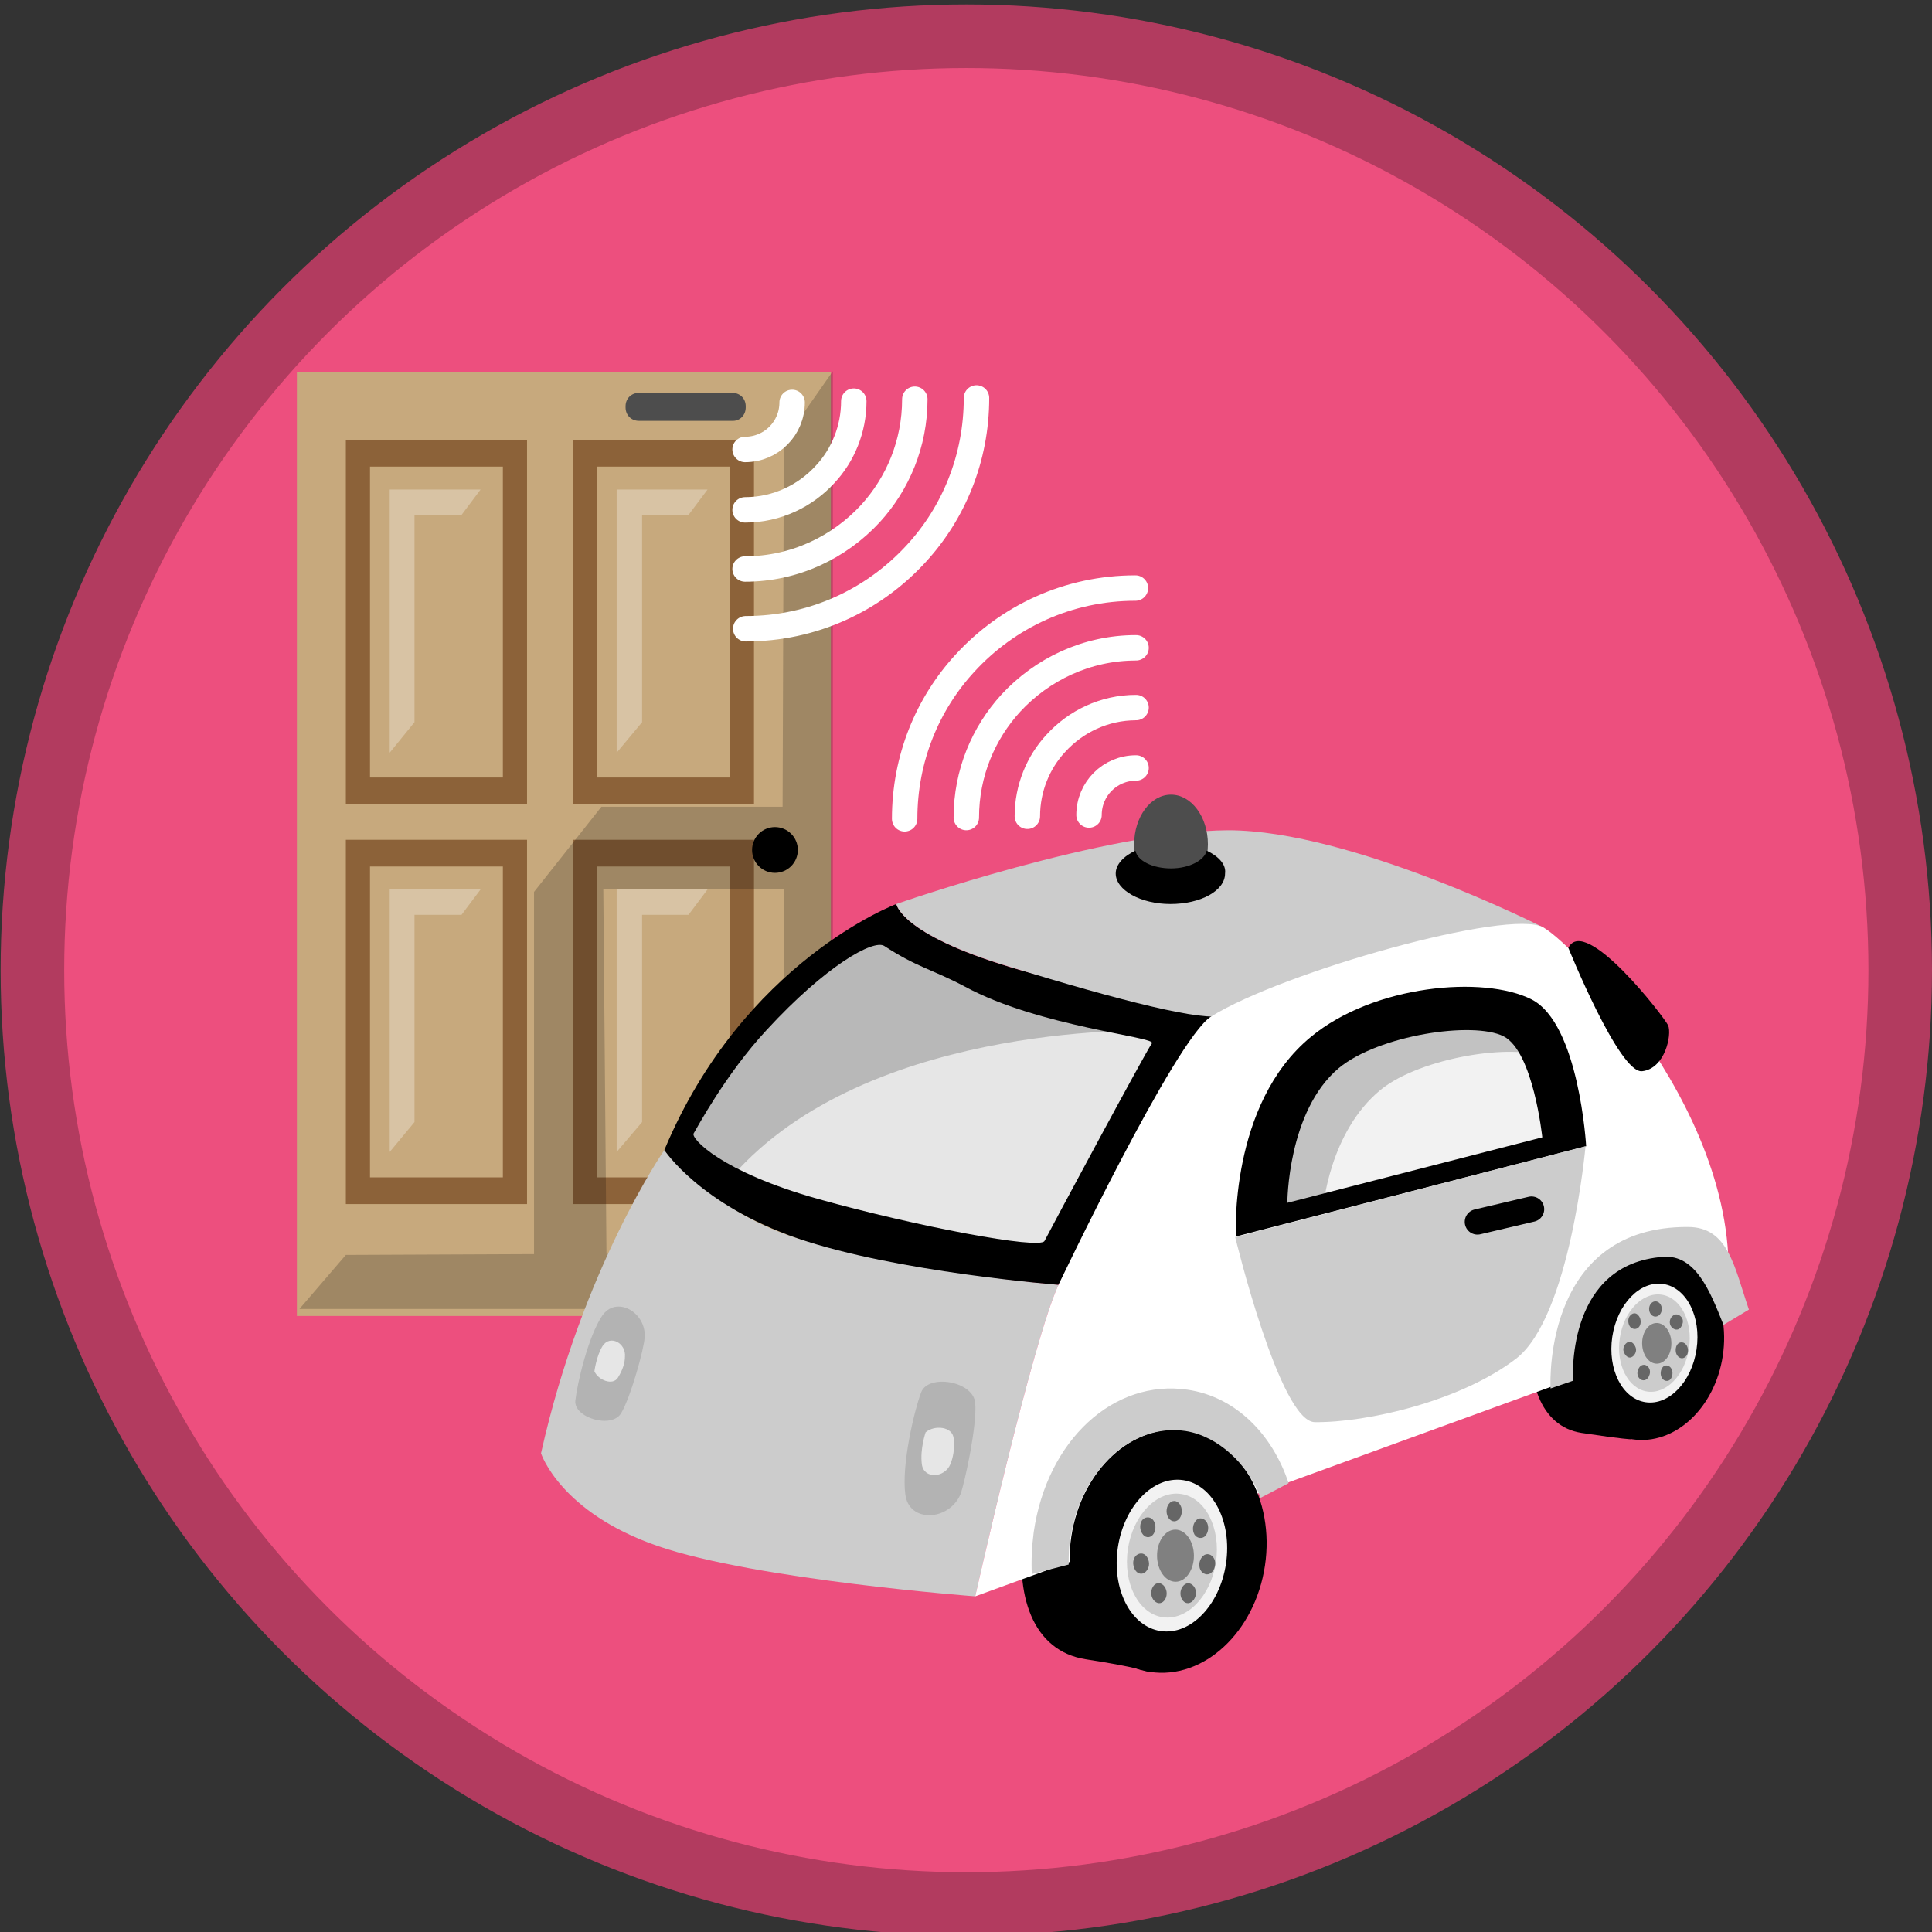 <?xml version="1.0" encoding="utf-8"?>
<!-- Generator: Adobe Illustrator 19.1.0, SVG Export Plug-In . SVG Version: 6.00 Build 0)  -->
<svg version="1.1" id="Layer_1" xmlns="http://www.w3.org/2000/svg" xmlns:xlink="http://www.w3.org/1999/xlink" x="0px" y="0px"
	 viewBox="-103 105.1 303.9 303.9" style="enable-background:new -103 105.1 303.9 303.9;" xml:space="preserve">
<rect x="-103" y="105.1" width="303.9" height="303.9" fill="#333333" stroke="none"/>
<style type="text/css">
	.st0{fill:#ED4F7E;stroke:#B23B5F;stroke-width:10;stroke-miterlimit:10;}
	.st1{fill:#1C74A0;}
	.st2{fill:#C7A97D;}
	.st3{fill:#8C6239;}
	.st4{opacity:0.3;fill:#FFFFFF;}
	.st5{opacity:0.2;}
	.st6{fill:#CCCCCC;}
	.st7{fill:#FFFFFF;}
	.st8{fill:#F2F2F2;}
	.st9{fill:#666666;}
	.st10{fill:#808080;}
	.st11{fill:#B3B3B3;}
	.st12{fill:#E6E6E6;}
	.st13{fill:#4D4D4D;}
	.st14{fill:none;stroke:#000000;stroke-width:4;stroke-linecap:round;stroke-linejoin:round;stroke-miterlimit:10;}
	.st15{fill:none;stroke:#FFFFFF;stroke-width:4;stroke-linecap:round;stroke-linejoin:round;stroke-miterlimit:10;}
</style>
<title>vert-transport-future-b</title>
<circle class="st0" cx="49" cy="257.7" r="146.9"/>
<g>
	<path class="st1" d="M-23.5,179.7"/>
	<g>
		<rect x="-56.3" y="163.6" class="st2" width="84" height="148.5"/>
		<g>
			<g>
				<g>
					<rect x="-12.9" y="237.2" class="st3" width="28.5" height="57.3"/>
					<rect x="-9.1" y="241.4" class="st2" width="20.9" height="48.9"/>
					<polygon class="st4" points="-2,281.6 -2,249 5.3,249 8.3,245 -6,245 -6,286.3 					"/>
				</g>
				<g>
					<rect x="-48.6" y="237.2" class="st3" width="28.5" height="57.3"/>
					<rect x="-44.8" y="241.4" class="st2" width="20.9" height="48.9"/>
					<polygon class="st4" points="-37.8,281.6 -37.8,249 -30.4,249 -27.4,245 -41.7,245 -41.7,286.3 					"/>
				</g>
			</g>
			<g>
				<g>
					<rect x="-12.9" y="174.3" class="st3" width="28.5" height="57.3"/>
					<rect x="-9.1" y="178.5" class="st2" width="20.9" height="48.9"/>
					<polygon class="st4" points="-2,218.7 -2,186.1 5.3,186.1 8.3,182.1 -6,182.1 -6,223.5 					"/>
				</g>
				<g>
					<rect x="-48.6" y="174.3" class="st3" width="28.5" height="57.3"/>
					<rect x="-44.8" y="178.5" class="st2" width="20.9" height="48.9"/>
					<polygon class="st4" points="-37.8,218.7 -37.8,186.1 -30.4,186.1 -27.4,182.1 -41.7,182.1 -41.7,223.5 					"/>
				</g>
			</g>
		</g>
		<polygon class="st5" points="28,311 -55.9,311 -48.6,302.5 20.6,302.2 20.3,245 -8.1,245 -7.6,302.6 -19,302.8 -19,245.4 
			-8.4,232 20.1,232 20.3,174.5 28,163.5 		"/>
		<circle cx="18.9" cy="238.8" r="3.6"/>
	</g>
	<g>
		<g>
			<path d="M153.6,331.5c0,0-1.2,0-7.8-1s-8.9-8.5-7.6-16.7s7.6-14.1,14.2-13.1S154.9,323.2,153.6,331.5z"/>
		</g>
		<g>
			<path d="M77.7,368.1c0,0-1.5-0.7-9.9-2s-11.3-10.1-9.7-20.6c1.6-10.5,9.7-18,18.1-16.7C84.5,330.1,79.3,357.6,77.7,368.1z"/>
		</g>
		<path class="st6" d="M-17.9,333.7c0,0,3,9.3,18.4,14.6c15.4,5.3,49.9,7.9,49.9,7.9s9-40.2,13.1-49c0,0-23.7-2-41-7.3
			c-13.1-4-21-13.9-21-13.9S-11.4,304.6-17.9,333.7z"/>
		<path d="M1.5,286c0,0,5.6,8.6,21,13.9c15.4,5.3,41,7.3,41,7.3s19.6-34.8,25.1-39.7c5.3-4.6-15.5-5-32.8-10.3
			C38.6,252,38,247.3,38,247.3S13.9,256.3,1.5,286z"/>
		<path class="st6" d="M90.2,235.7c19.4,0,49.6,15.3,49.6,15.3s-47.3,12.7-50.3,13.8s-16.3-2.3-33.6-7.6C38.6,252,38,247.3,38,247.3
			S70.8,235.8,90.2,235.7z"/>
		<path class="st7" d="M168,313.4L50.4,356.2c0,0,9-40.2,13.1-49c0,0,18.4-38.7,24-42.2c11.2-7,47-17.1,52.3-14
			S174.4,284.3,168,313.4z"/>
		<g>
			<ellipse transform="matrix(0.989 0.148 -0.148 0.989 52.698 -8.088)" cx="80.6" cy="349.1" rx="15.4" ry="19.2"/>
			<ellipse transform="matrix(0.989 0.148 -0.148 0.989 52.804 -8.179)" class="st8" cx="81.2" cy="349.8" rx="8.6" ry="12"/>
			<ellipse transform="matrix(0.989 0.148 -0.148 0.989 52.804 -8.179)" class="st6" cx="81.2" cy="349.8" rx="7" ry="9.8"/>
			<g>
				<g>
					<path class="st9" d="M86.6,346.7c-0.5,0.5-1.3,0.4-1.7-0.2c-0.4-0.7-0.3-1.6,0.2-2.2s1.3-0.4,1.7,0.2
						C87.2,345.2,87.1,346.1,86.6,346.7z"/>
				</g>
				<g>
					<path class="st9" d="M86.6,352.7c-0.7-0.2-1.1-1-0.9-1.9c0.2-0.8,0.8-1.4,1.5-1.2c0.7,0.2,1.1,1,0.9,1.9S87.2,352.9,86.6,352.7
						z"/>
				</g>
				<g>
					<path class="st9" d="M82.8,356.4c-0.3-0.8,0-1.7,0.6-2.1s1.3,0,1.6,0.7c0.3,0.8,0,1.7-0.6,2.1
						C83.8,357.5,83.1,357.2,82.8,356.4z"/>
				</g>
				<g>
					<path class="st9" d="M78.2,355c0.3-0.8,1-1.1,1.6-0.7s0.9,1.3,0.6,2.1s-1,1.1-1.6,0.7C78.2,356.7,77.9,355.8,78.2,355z"/>
				</g>
				<g>
					<path class="st9" d="M76.2,349.5c0.7-0.2,1.3,0.3,1.5,1.2c0.2,0.8-0.3,1.7-0.9,1.9c-0.7,0.2-1.3-0.3-1.5-1.2
						S75.5,349.7,76.2,349.5z"/>
				</g>
				<g>
					<path class="st9" d="M78.3,344.1c0.5,0.5,0.6,1.5,0.2,2.2c-0.4,0.7-1.2,0.8-1.7,0.2s-0.6-1.5-0.2-2.2
						C77,343.7,77.8,343.6,78.3,344.1z"/>
				</g>
				<g>
					<ellipse class="st9" cx="81.7" cy="342.8" rx="1.2" ry="1.6"/>
				</g>
			</g>
			
				<ellipse transform="matrix(1 -6.401708e-03 6.401708e-03 1 -2.238 0.531)" class="st10" cx="81.9" cy="349.8" rx="2.9" ry="4.1"/>
		</g>
		<g>
			<ellipse transform="matrix(0.989 0.148 -0.148 0.989 48.699 -19.624)" cx="155.9" cy="316.6" rx="12.1" ry="15.1"/>
			
				<ellipse transform="matrix(0.989 0.148 -0.148 0.989 48.691 -19.801)" class="st8" cx="157.1" cy="316.4" rx="6.7" ry="9.4"/>
			
				<ellipse transform="matrix(0.989 0.148 -0.148 0.989 48.691 -19.801)" class="st6" cx="157.1" cy="316.4" rx="5.5" ry="7.7"/>
			<g>
				<g>
					<path class="st9" d="M161.3,314c-0.4,0.4-1,0.3-1.4-0.2s-0.3-1.3,0.2-1.7c0.4-0.4,1-0.3,1.4,0.2S161.7,313.5,161.3,314z"/>
				</g>
				<g>
					<path class="st9" d="M161.3,318.7c-0.5-0.2-0.8-0.8-0.7-1.5c0.1-0.7,0.6-1.1,1.2-0.9c0.5,0.2,0.8,0.8,0.7,1.5
						S161.8,318.9,161.3,318.7z"/>
				</g>
				<g>
					<path class="st9" d="M158.3,321.6c-0.2-0.6,0-1.3,0.4-1.6c0.5-0.3,1.1,0,1.3,0.6s0,1.3-0.4,1.6
						C159.1,322.5,158.5,322.2,158.3,321.6z"/>
				</g>
				<g>
					<path class="st9" d="M154.7,320.5c0.2-0.6,0.8-0.9,1.3-0.6c0.5,0.3,0.7,1,0.4,1.6c-0.2,0.6-0.8,0.9-1.3,0.6
						S154.4,321.1,154.7,320.5z"/>
				</g>
				<g>
					<path class="st9" d="M153.1,316.2c0.5-0.2,1,0.3,1.2,0.9s-0.2,1.3-0.7,1.5c-0.5,0.2-1-0.3-1.2-0.9S152.6,316.4,153.1,316.2z"/>
				</g>
				<g>
					<path class="st9" d="M154.7,312c0.4,0.4,0.5,1.2,0.2,1.7s-0.9,0.6-1.4,0.2c-0.4-0.4-0.5-1.2-0.2-1.7
						C153.7,311.6,154.3,311.5,154.7,312z"/>
				</g>
				<g>
					<ellipse class="st9" cx="157.4" cy="311" rx="1" ry="1.2"/>
				</g>
			</g>
			
				<ellipse transform="matrix(1 -6.401708e-03 6.401708e-03 1 -2.022 1.015)" class="st10" cx="157.6" cy="316.4" rx="2.3" ry="3.2"/>
		</g>
		<path d="M91.4,299.6c0,0-1.1-20.8,11.8-31.4c9.9-8.2,27.2-9.7,34.7-5.9s8.6,23.1,8.6,23.1L91.4,299.6z"/>
		<path class="st6" d="M146.4,285.4c0,0-2.4,26.8-10.9,33.4c-8.7,6.7-23.5,10.1-31.7,10c-5.5-0.1-12.5-29.1-12.5-29.1L146.4,285.4z"
			/>
		<path class="st6" d="M65.1,351.2c0-1.4,0-2.9,0.3-4.3c1.6-10.5,9.7-18,18.1-16.7c5.1,0.8,9.8,5.2,11.8,10.5l4.4-2.3
			c-2.6-7.8-8.4-13.6-15.9-14.7c-11.6-1.7-22.1,7.9-24.2,22.4c-0.3,2.3-0.4,4.5-0.3,6.6L65.1,351.2z"/>
		<path class="st6" d="M144.4,322.3c0-1.4-0.7-18.4,14.2-19.5c5.1-0.4,7.4,5.4,9.5,10.7l4-2.4c-2.3-6.7-3.2-13-9.6-13
			c-22.2-0.1-21.7,23.5-21.6,25.4L144.4,322.3z"/>
		<path class="st8" d="M99.5,294.3c0,0,0-14.4,8.1-21.2c6.3-5.2,21.1-7.4,25.9-5c4.7,2.4,6.1,15.9,6.1,15.9L99.5,294.3z"/>
		<g>
			<path class="st11" d="M41.9,324.1c1.1-2.9,8.2-1.8,8.5,1.7c0.3,3.5-1.6,12.3-2.3,14.3c-1.8,4.3-8.2,4.6-8.7,0
				C38.8,335.5,40.8,327,41.9,324.1z"/>
			<path class="st12" d="M42.6,330.4c1.4-1.2,4.2-0.9,4.4,0.9c0.2,1.8-0.1,3.1-0.5,4.1c-0.9,2.2-4.2,2.4-4.5,0
				C41.7,333,42.6,330.4,42.6,330.4z"/>
		</g>
		<g>
			<path class="st11" d="M-12.5,325.4c-0.3,2.7,5.7,4.5,7.2,2s3.6-10.1,3.7-11.9c0.3-4-4.5-6.7-6.7-3.4
				C-10.5,315.4-12.2,322.7-12.5,325.4z"/>
			<path class="st12" d="M-9.5,320.8c0.6,1.4,2.9,2.3,3.7,1s1.1-2.4,1.1-3.3c0.2-2.1-2.3-3.5-3.5-1.7
				C-9.2,318.4-9.5,320.8-9.5,320.8z"/>
		</g>
		<path class="st12" d="M6.1,283.4c-0.4,0.8,4.3,6,19.6,10.3c15.4,4.3,34.9,8,35.6,6.6c0.7-1.4,16.1-30.1,16.9-31.1
			c0.7-1-17.8-2.6-29.4-8.9c-5.3-2.8-7.5-3-12.7-6.4c-1.7-1.1-9.2,3.1-18.5,13.2C11.1,274.1,6.6,282.6,6.1,283.4z"/>
		<path class="st5" d="M4.1,284.7c0.5,0.1,4.1,9.6,9.1,4.3c22-23.5,66.1-21.8,66.1-21.8L35,250.5l-16.9,13.2L4.1,284.7z"/>
		<path class="st5" d="M93.2,297.3c0,0-0.7-18.3,9.2-26.4c7.6-6.3,25.7-9.1,31.5-6.1l6.2,6.7c-4.7-2.4-19.6-0.1-25.9,5
			c-8.2,6.7-9.1,18.8-9.1,18.8L93.2,297.3z"/>
		<ellipse class="st13" cx="81.2" cy="237.9" rx="5.8" ry="7.8"/>
		<path d="M143.7,254.2c0,0,8,19.8,11.6,19.4s4.7-5.7,4.1-7.2C158.8,265.1,146.3,248.9,143.7,254.2z"/>
		<line class="st14" x1="129.4" y1="297.3" x2="137.9" y2="295.3"/>
		<path d="M86.8,238.9c-0.3,1.5-2.7,2.8-5.6,2.8c-2.9,0-5.3-1.2-5.6-2.8c-1.9,0.9-3.1,2.2-3.1,3.6c0,2.6,3.9,4.8,8.6,4.8
			c4.8,0,8.6-2.1,8.6-4.8C89.9,241.1,88.7,239.8,86.8,238.9z"/>
	</g>
	<g>
		<path class="st15" d="M68.3,233.3c0-4.1,3.3-7.4,7.4-7.4"/>
		<path class="st15" d="M58.6,233.5c0-4.4,1.7-8.5,4.5-11.5c3.1-3.4,7.6-5.6,12.6-5.6"/>
		<path class="st15" d="M49,233.7c0-7,2.7-13.3,7-18c4.9-5.3,11.9-8.7,19.7-8.7"/>
		<path class="st15" d="M39.3,233.9c0-9.5,3.6-18.1,9.5-24.5c6.7-7.3,16.2-11.8,26.8-11.8"/>
	</g>
	<g>
		<path class="st15" d="M21.6,168.4c0,4.1-3.3,7.4-7.4,7.4"/>
		<path class="st15" d="M31.3,168.2c0,4.4-1.7,8.5-4.5,11.5c-3.1,3.4-7.6,5.6-12.6,5.6"/>
		<path class="st15" d="M40.9,167.9c0,7-2.7,13.3-7,18c-4.9,5.3-11.9,8.7-19.7,8.7"/>
		<path class="st15" d="M50.6,167.7c0,9.5-3.6,18.1-9.5,24.5c-6.7,7.3-16.2,11.8-26.8,11.8"/>
	</g>
	<path class="st13" d="M12.3,171.3H-2.5c-1.2,0-2.1-0.9-2.1-2.1V169c0-1.2,0.9-2.1,2.1-2.1h14.7c1.2,0,2.1,0.9,2.1,2.1v0.2
		C14.3,170.4,13.4,171.3,12.3,171.3z"/>
</g>
</svg>

